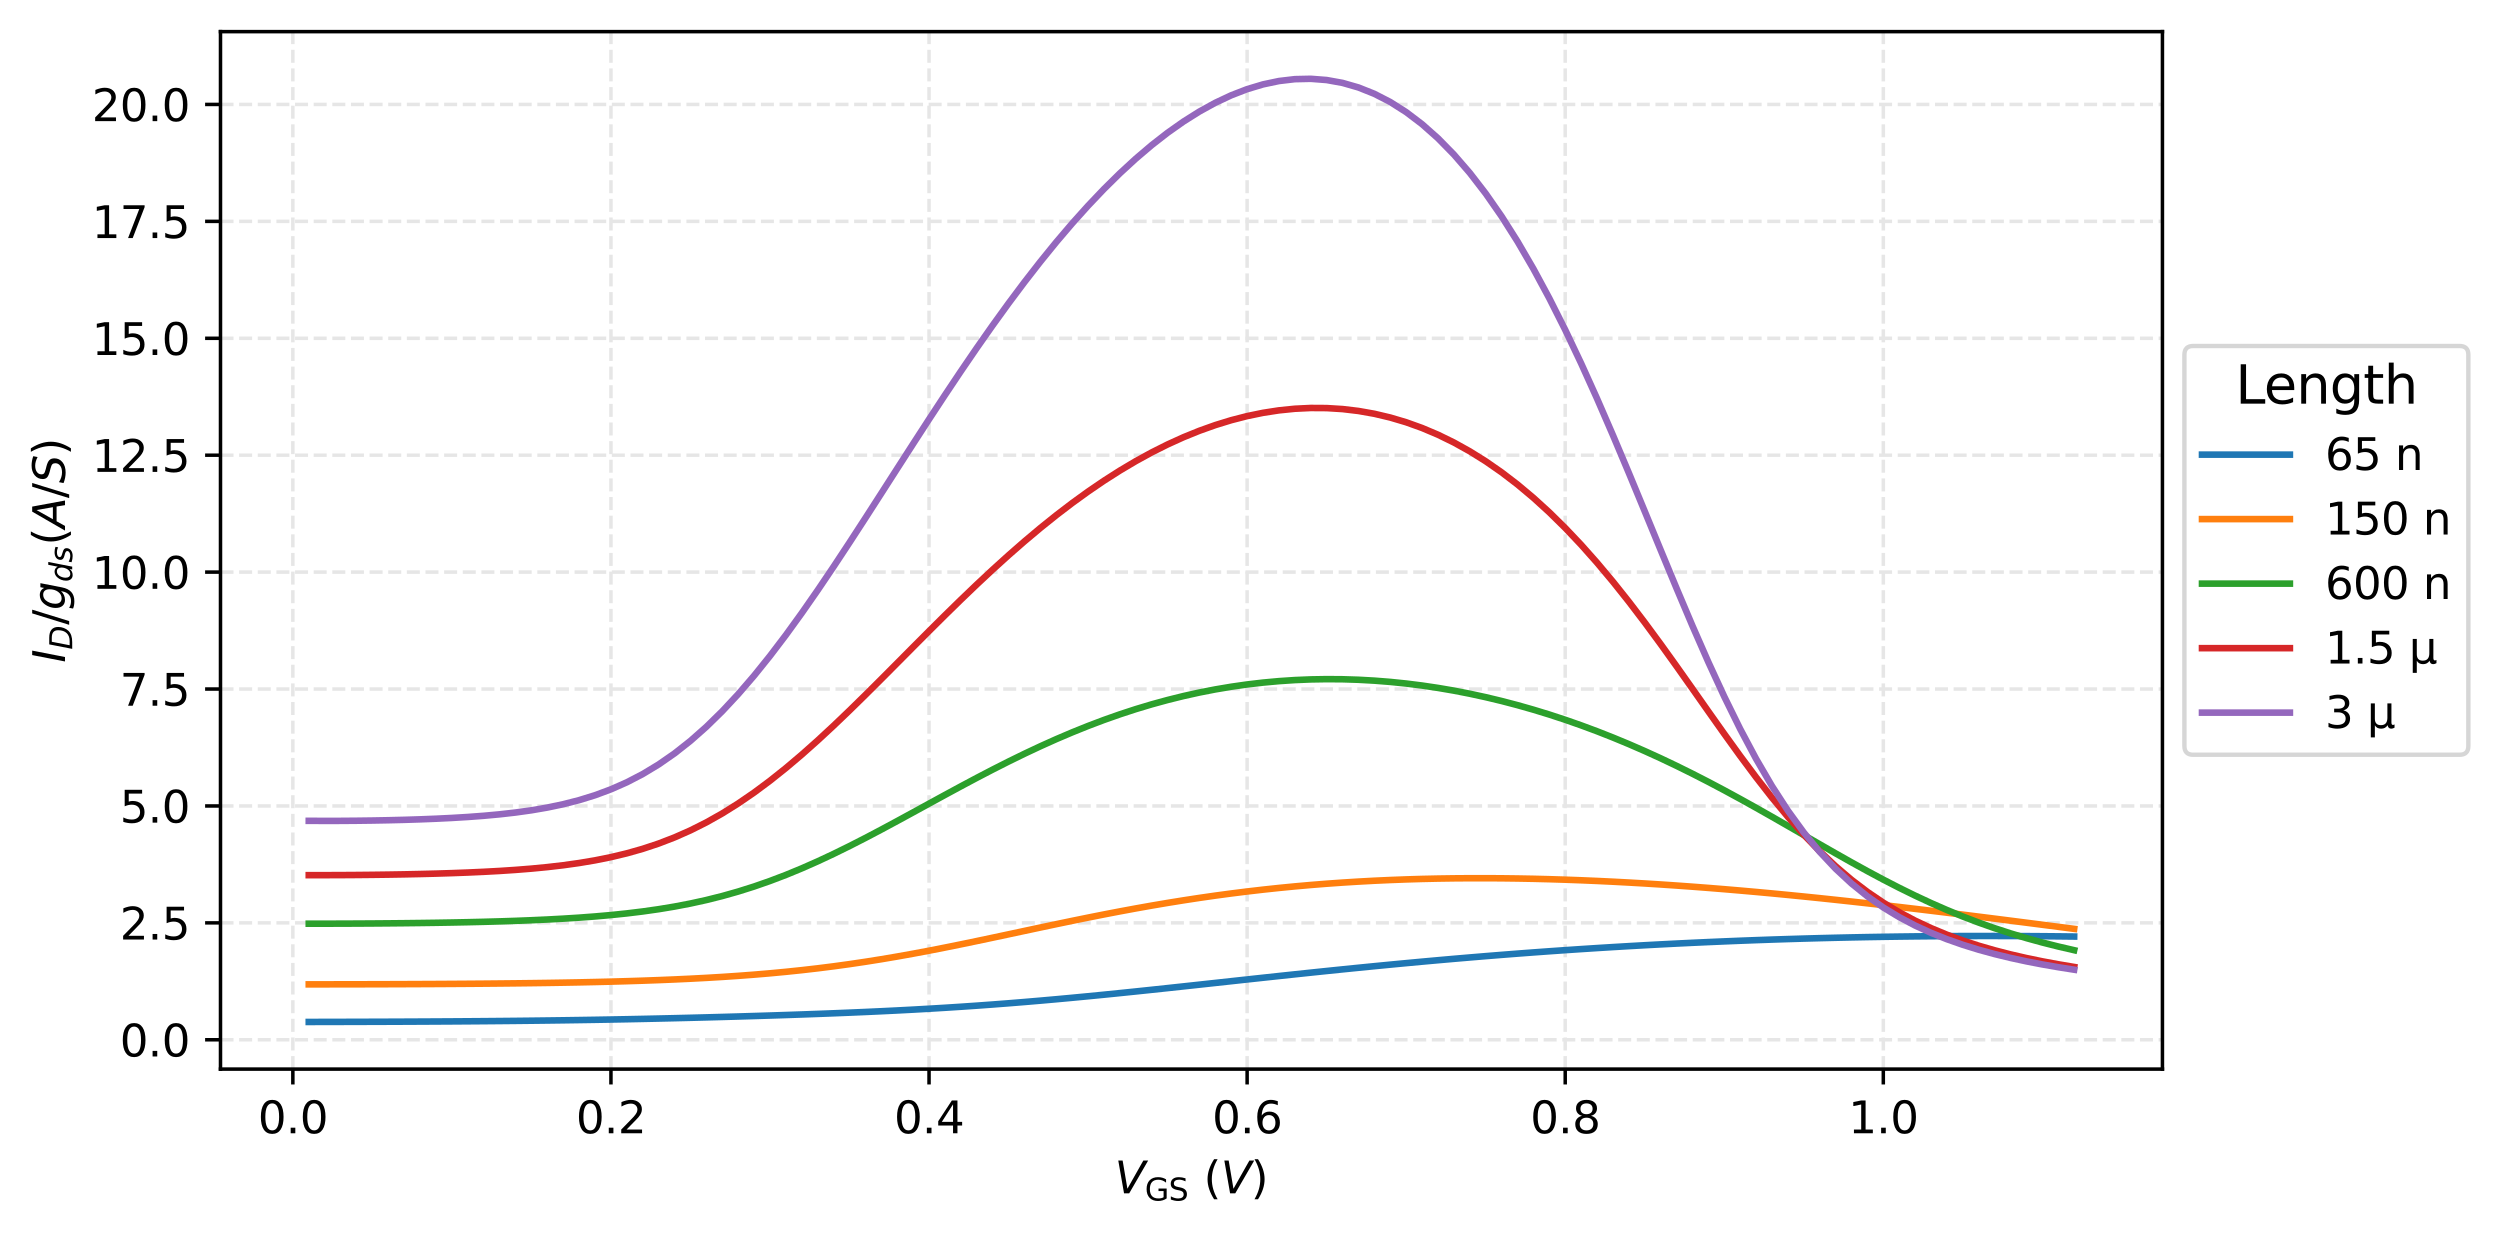 <?xml version="1.0" encoding="utf-8" standalone="no"?>
<!DOCTYPE svg PUBLIC "-//W3C//DTD SVG 1.1//EN"
  "http://www.w3.org/Graphics/SVG/1.1/DTD/svg11.dtd">
<svg xmlns:xlink="http://www.w3.org/1999/xlink" width="568.8pt" height="280.8pt" viewBox="0 0 568.8 280.8" xmlns="http://www.w3.org/2000/svg" version="1.1">
 <defs>
  <style type="text/css">*{stroke-linejoin: round; stroke-linecap: butt}</style>
 </defs>
 <g id="figure_1">
  <g id="patch_1">
   <path d="M 0 280.8 
L 568.8 280.8 
L 568.8 0 
L 0 0 
z
" style="fill: #ffffff"/>
  </g>
  <g id="axes_1">
   <g id="patch_2">
    <path d="M 50.166 243.244 
L 491.997 243.244 
L 491.997 7.2 
L 50.166 7.2 
z
" style="fill: #ffffff"/>
   </g>
   <g id="matplotlib.axis_1">
    <g id="xtick_1">
     <g id="line2d_1">
      <path d="M 66.63 243.244 
L 66.63 7.2 
" clip-path="url(#p6a27942c75)" style="fill: none; stroke-dasharray: 2.96,1.28; stroke-dashoffset: 0; stroke: #e6e6e6; stroke-width: 0.8"/>
     </g>
     <g id="line2d_2">
      <defs>
       <path id="mb5c7bb2223" d="M 0 0 
L 0 3.5 
" style="stroke: #000000; stroke-width: 0.8"/>
      </defs>
      <g>
       <use xlink:href="#mb5c7bb2223" x="66.63" y="243.244" style="stroke: #000000; stroke-width: 0.8"/>
      </g>
     </g>
     <g id="text_1">
      <!-- 0.0 -->
      <g transform="translate(58.679 257.842) scale(0.1 -0.1)">
       <defs>
        <path id="DejaVuSans-30" d="M 2034 4250 
Q 1547 4250 1301 3770 
Q 1056 3291 1056 2328 
Q 1056 1369 1301 889 
Q 1547 409 2034 409 
Q 2525 409 2770 889 
Q 3016 1369 3016 2328 
Q 3016 3291 2770 3770 
Q 2525 4250 2034 4250 
z
M 2034 4750 
Q 2819 4750 3233 4129 
Q 3647 3509 3647 2328 
Q 3647 1150 3233 529 
Q 2819 -91 2034 -91 
Q 1250 -91 836 529 
Q 422 1150 422 2328 
Q 422 3509 836 4129 
Q 1250 4750 2034 4750 
z
" transform="scale(0.016)"/>
        <path id="DejaVuSans-2e" d="M 684 794 
L 1344 794 
L 1344 0 
L 684 0 
L 684 794 
z
" transform="scale(0.016)"/>
       </defs>
       <use xlink:href="#DejaVuSans-30"/>
       <use xlink:href="#DejaVuSans-2e" transform="translate(63.623 0)"/>
       <use xlink:href="#DejaVuSans-30" transform="translate(95.41 0)"/>
      </g>
     </g>
    </g>
    <g id="xtick_2">
     <g id="line2d_3">
      <path d="M 139.002 243.244 
L 139.002 7.2 
" clip-path="url(#p6a27942c75)" style="fill: none; stroke-dasharray: 2.96,1.28; stroke-dashoffset: 0; stroke: #e6e6e6; stroke-width: 0.8"/>
     </g>
     <g id="line2d_4">
      <g>
       <use xlink:href="#mb5c7bb2223" x="139.002" y="243.244" style="stroke: #000000; stroke-width: 0.8"/>
      </g>
     </g>
     <g id="text_2">
      <!-- 0.2 -->
      <g transform="translate(131.051 257.842) scale(0.1 -0.1)">
       <defs>
        <path id="DejaVuSans-32" d="M 1228 531 
L 3431 531 
L 3431 0 
L 469 0 
L 469 531 
Q 828 903 1448 1529 
Q 2069 2156 2228 2338 
Q 2531 2678 2651 2914 
Q 2772 3150 2772 3378 
Q 2772 3750 2511 3984 
Q 2250 4219 1831 4219 
Q 1534 4219 1204 4116 
Q 875 4013 500 3803 
L 500 4441 
Q 881 4594 1212 4672 
Q 1544 4750 1819 4750 
Q 2544 4750 2975 4387 
Q 3406 4025 3406 3419 
Q 3406 3131 3298 2873 
Q 3191 2616 2906 2266 
Q 2828 2175 2409 1742 
Q 1991 1309 1228 531 
z
" transform="scale(0.016)"/>
       </defs>
       <use xlink:href="#DejaVuSans-30"/>
       <use xlink:href="#DejaVuSans-2e" transform="translate(63.623 0)"/>
       <use xlink:href="#DejaVuSans-32" transform="translate(95.41 0)"/>
      </g>
     </g>
    </g>
    <g id="xtick_3">
     <g id="line2d_5">
      <path d="M 211.374 243.244 
L 211.374 7.2 
" clip-path="url(#p6a27942c75)" style="fill: none; stroke-dasharray: 2.96,1.28; stroke-dashoffset: 0; stroke: #e6e6e6; stroke-width: 0.8"/>
     </g>
     <g id="line2d_6">
      <g>
       <use xlink:href="#mb5c7bb2223" x="211.374" y="243.244" style="stroke: #000000; stroke-width: 0.8"/>
      </g>
     </g>
     <g id="text_3">
      <!-- 0.4 -->
      <g transform="translate(203.423 257.842) scale(0.1 -0.1)">
       <defs>
        <path id="DejaVuSans-34" d="M 2419 4116 
L 825 1625 
L 2419 1625 
L 2419 4116 
z
M 2253 4666 
L 3047 4666 
L 3047 1625 
L 3713 1625 
L 3713 1100 
L 3047 1100 
L 3047 0 
L 2419 0 
L 2419 1100 
L 313 1100 
L 313 1709 
L 2253 4666 
z
" transform="scale(0.016)"/>
       </defs>
       <use xlink:href="#DejaVuSans-30"/>
       <use xlink:href="#DejaVuSans-2e" transform="translate(63.623 0)"/>
       <use xlink:href="#DejaVuSans-34" transform="translate(95.41 0)"/>
      </g>
     </g>
    </g>
    <g id="xtick_4">
     <g id="line2d_7">
      <path d="M 283.746 243.244 
L 283.746 7.2 
" clip-path="url(#p6a27942c75)" style="fill: none; stroke-dasharray: 2.96,1.28; stroke-dashoffset: 0; stroke: #e6e6e6; stroke-width: 0.8"/>
     </g>
     <g id="line2d_8">
      <g>
       <use xlink:href="#mb5c7bb2223" x="283.746" y="243.244" style="stroke: #000000; stroke-width: 0.8"/>
      </g>
     </g>
     <g id="text_4">
      <!-- 0.6 -->
      <g transform="translate(275.795 257.842) scale(0.1 -0.1)">
       <defs>
        <path id="DejaVuSans-36" d="M 2113 2584 
Q 1688 2584 1439 2293 
Q 1191 2003 1191 1497 
Q 1191 994 1439 701 
Q 1688 409 2113 409 
Q 2538 409 2786 701 
Q 3034 994 3034 1497 
Q 3034 2003 2786 2293 
Q 2538 2584 2113 2584 
z
M 3366 4563 
L 3366 3988 
Q 3128 4100 2886 4159 
Q 2644 4219 2406 4219 
Q 1781 4219 1451 3797 
Q 1122 3375 1075 2522 
Q 1259 2794 1537 2939 
Q 1816 3084 2150 3084 
Q 2853 3084 3261 2657 
Q 3669 2231 3669 1497 
Q 3669 778 3244 343 
Q 2819 -91 2113 -91 
Q 1303 -91 875 529 
Q 447 1150 447 2328 
Q 447 3434 972 4092 
Q 1497 4750 2381 4750 
Q 2619 4750 2861 4703 
Q 3103 4656 3366 4563 
z
" transform="scale(0.016)"/>
       </defs>
       <use xlink:href="#DejaVuSans-30"/>
       <use xlink:href="#DejaVuSans-2e" transform="translate(63.623 0)"/>
       <use xlink:href="#DejaVuSans-36" transform="translate(95.41 0)"/>
      </g>
     </g>
    </g>
    <g id="xtick_5">
     <g id="line2d_9">
      <path d="M 356.118 243.244 
L 356.118 7.2 
" clip-path="url(#p6a27942c75)" style="fill: none; stroke-dasharray: 2.96,1.28; stroke-dashoffset: 0; stroke: #e6e6e6; stroke-width: 0.8"/>
     </g>
     <g id="line2d_10">
      <g>
       <use xlink:href="#mb5c7bb2223" x="356.118" y="243.244" style="stroke: #000000; stroke-width: 0.8"/>
      </g>
     </g>
     <g id="text_5">
      <!-- 0.8 -->
      <g transform="translate(348.167 257.842) scale(0.1 -0.1)">
       <defs>
        <path id="DejaVuSans-38" d="M 2034 2216 
Q 1584 2216 1326 1975 
Q 1069 1734 1069 1313 
Q 1069 891 1326 650 
Q 1584 409 2034 409 
Q 2484 409 2743 651 
Q 3003 894 3003 1313 
Q 3003 1734 2745 1975 
Q 2488 2216 2034 2216 
z
M 1403 2484 
Q 997 2584 770 2862 
Q 544 3141 544 3541 
Q 544 4100 942 4425 
Q 1341 4750 2034 4750 
Q 2731 4750 3128 4425 
Q 3525 4100 3525 3541 
Q 3525 3141 3298 2862 
Q 3072 2584 2669 2484 
Q 3125 2378 3379 2068 
Q 3634 1759 3634 1313 
Q 3634 634 3220 271 
Q 2806 -91 2034 -91 
Q 1263 -91 848 271 
Q 434 634 434 1313 
Q 434 1759 690 2068 
Q 947 2378 1403 2484 
z
M 1172 3481 
Q 1172 3119 1398 2916 
Q 1625 2713 2034 2713 
Q 2441 2713 2670 2916 
Q 2900 3119 2900 3481 
Q 2900 3844 2670 4047 
Q 2441 4250 2034 4250 
Q 1625 4250 1398 4047 
Q 1172 3844 1172 3481 
z
" transform="scale(0.016)"/>
       </defs>
       <use xlink:href="#DejaVuSans-30"/>
       <use xlink:href="#DejaVuSans-2e" transform="translate(63.623 0)"/>
       <use xlink:href="#DejaVuSans-38" transform="translate(95.41 0)"/>
      </g>
     </g>
    </g>
    <g id="xtick_6">
     <g id="line2d_11">
      <path d="M 428.49 243.244 
L 428.49 7.2 
" clip-path="url(#p6a27942c75)" style="fill: none; stroke-dasharray: 2.96,1.28; stroke-dashoffset: 0; stroke: #e6e6e6; stroke-width: 0.8"/>
     </g>
     <g id="line2d_12">
      <g>
       <use xlink:href="#mb5c7bb2223" x="428.49" y="243.244" style="stroke: #000000; stroke-width: 0.8"/>
      </g>
     </g>
     <g id="text_6">
      <!-- 1.0 -->
      <g transform="translate(420.539 257.842) scale(0.1 -0.1)">
       <defs>
        <path id="DejaVuSans-31" d="M 794 531 
L 1825 531 
L 1825 4091 
L 703 3866 
L 703 4441 
L 1819 4666 
L 2450 4666 
L 2450 531 
L 3481 531 
L 3481 0 
L 794 0 
L 794 531 
z
" transform="scale(0.016)"/>
       </defs>
       <use xlink:href="#DejaVuSans-31"/>
       <use xlink:href="#DejaVuSans-2e" transform="translate(63.623 0)"/>
       <use xlink:href="#DejaVuSans-30" transform="translate(95.41 0)"/>
      </g>
     </g>
    </g>
    <g id="text_7">
     <!-- $V_{\mathrm{GS}}\ (V)$ -->
     <g transform="translate(253.631 271.52) scale(0.1 -0.1)">
      <defs>
       <path id="DejaVuSans-Oblique-56" d="M 1319 0 
L 500 4666 
L 1119 4666 
L 1797 653 
L 4063 4666 
L 4750 4666 
L 2053 0 
L 1319 0 
z
" transform="scale(0.016)"/>
       <path id="DejaVuSans-47" d="M 3809 666 
L 3809 1919 
L 2778 1919 
L 2778 2438 
L 4434 2438 
L 4434 434 
Q 4069 175 3628 42 
Q 3188 -91 2688 -91 
Q 1594 -91 976 548 
Q 359 1188 359 2328 
Q 359 3472 976 4111 
Q 1594 4750 2688 4750 
Q 3144 4750 3555 4637 
Q 3966 4525 4313 4306 
L 4313 3634 
Q 3963 3931 3569 4081 
Q 3175 4231 2741 4231 
Q 1884 4231 1454 3753 
Q 1025 3275 1025 2328 
Q 1025 1384 1454 906 
Q 1884 428 2741 428 
Q 3075 428 3337 486 
Q 3600 544 3809 666 
z
" transform="scale(0.016)"/>
       <path id="DejaVuSans-53" d="M 3425 4513 
L 3425 3897 
Q 3066 4069 2747 4153 
Q 2428 4238 2131 4238 
Q 1616 4238 1336 4038 
Q 1056 3838 1056 3469 
Q 1056 3159 1242 3001 
Q 1428 2844 1947 2747 
L 2328 2669 
Q 3034 2534 3370 2195 
Q 3706 1856 3706 1288 
Q 3706 609 3251 259 
Q 2797 -91 1919 -91 
Q 1588 -91 1214 -16 
Q 841 59 441 206 
L 441 856 
Q 825 641 1194 531 
Q 1563 422 1919 422 
Q 2459 422 2753 634 
Q 3047 847 3047 1241 
Q 3047 1584 2836 1778 
Q 2625 1972 2144 2069 
L 1759 2144 
Q 1053 2284 737 2584 
Q 422 2884 422 3419 
Q 422 4038 858 4394 
Q 1294 4750 2059 4750 
Q 2388 4750 2728 4690 
Q 3069 4631 3425 4513 
z
" transform="scale(0.016)"/>
       <path id="DejaVuSans-28" d="M 1984 4856 
Q 1566 4138 1362 3434 
Q 1159 2731 1159 2009 
Q 1159 1288 1364 580 
Q 1569 -128 1984 -844 
L 1484 -844 
Q 1016 -109 783 600 
Q 550 1309 550 2009 
Q 550 2706 781 3412 
Q 1013 4119 1484 4856 
L 1984 4856 
z
" transform="scale(0.016)"/>
       <path id="DejaVuSans-29" d="M 513 4856 
L 1013 4856 
Q 1481 4119 1714 3412 
Q 1947 2706 1947 2009 
Q 1947 1309 1714 600 
Q 1481 -109 1013 -844 
L 513 -844 
Q 928 -128 1133 580 
Q 1338 1288 1338 2009 
Q 1338 2731 1133 3434 
Q 928 4138 513 4856 
z
" transform="scale(0.016)"/>
      </defs>
      <use xlink:href="#DejaVuSans-Oblique-56" transform="translate(0 0.125)"/>
      <use xlink:href="#DejaVuSans-47" transform="translate(68.408 -16.281) scale(0.7)"/>
      <use xlink:href="#DejaVuSans-53" transform="translate(122.651 -16.281) scale(0.7)"/>
      <use xlink:href="#DejaVuSans-28" transform="translate(202.29 0.125)"/>
      <use xlink:href="#DejaVuSans-Oblique-56" transform="translate(241.303 0.125)"/>
      <use xlink:href="#DejaVuSans-29" transform="translate(309.712 0.125)"/>
     </g>
    </g>
   </g>
   <g id="matplotlib.axis_2">
    <g id="ytick_1">
     <g id="line2d_13">
      <path d="M 50.166 236.57 
L 491.997 236.57 
" clip-path="url(#p6a27942c75)" style="fill: none; stroke-dasharray: 2.96,1.28; stroke-dashoffset: 0; stroke: #e6e6e6; stroke-width: 0.8"/>
     </g>
     <g id="line2d_14">
      <defs>
       <path id="m5ebea4d4ec" d="M 0 0 
L -3.5 0 
" style="stroke: #000000; stroke-width: 0.8"/>
      </defs>
      <g>
       <use xlink:href="#m5ebea4d4ec" x="50.166" y="236.57" style="stroke: #000000; stroke-width: 0.8"/>
      </g>
     </g>
     <g id="text_8">
      <!-- 0.0 -->
      <g transform="translate(27.262 240.369) scale(0.1 -0.1)">
       <use xlink:href="#DejaVuSans-30"/>
       <use xlink:href="#DejaVuSans-2e" transform="translate(63.623 0)"/>
       <use xlink:href="#DejaVuSans-30" transform="translate(95.41 0)"/>
      </g>
     </g>
    </g>
    <g id="ytick_2">
     <g id="line2d_15">
      <path d="M 50.166 209.969 
L 491.997 209.969 
" clip-path="url(#p6a27942c75)" style="fill: none; stroke-dasharray: 2.96,1.28; stroke-dashoffset: 0; stroke: #e6e6e6; stroke-width: 0.8"/>
     </g>
     <g id="line2d_16">
      <g>
       <use xlink:href="#m5ebea4d4ec" x="50.166" y="209.969" style="stroke: #000000; stroke-width: 0.8"/>
      </g>
     </g>
     <g id="text_9">
      <!-- 2.5 -->
      <g transform="translate(27.262 213.768) scale(0.1 -0.1)">
       <defs>
        <path id="DejaVuSans-35" d="M 691 4666 
L 3169 4666 
L 3169 4134 
L 1269 4134 
L 1269 2991 
Q 1406 3038 1543 3061 
Q 1681 3084 1819 3084 
Q 2600 3084 3056 2656 
Q 3513 2228 3513 1497 
Q 3513 744 3044 326 
Q 2575 -91 1722 -91 
Q 1428 -91 1123 -41 
Q 819 9 494 109 
L 494 744 
Q 775 591 1075 516 
Q 1375 441 1709 441 
Q 2250 441 2565 725 
Q 2881 1009 2881 1497 
Q 2881 1984 2565 2268 
Q 2250 2553 1709 2553 
Q 1456 2553 1204 2497 
Q 953 2441 691 2322 
L 691 4666 
z
" transform="scale(0.016)"/>
       </defs>
       <use xlink:href="#DejaVuSans-32"/>
       <use xlink:href="#DejaVuSans-2e" transform="translate(63.623 0)"/>
       <use xlink:href="#DejaVuSans-35" transform="translate(95.41 0)"/>
      </g>
     </g>
    </g>
    <g id="ytick_3">
     <g id="line2d_17">
      <path d="M 50.166 183.369 
L 491.997 183.369 
" clip-path="url(#p6a27942c75)" style="fill: none; stroke-dasharray: 2.96,1.28; stroke-dashoffset: 0; stroke: #e6e6e6; stroke-width: 0.8"/>
     </g>
     <g id="line2d_18">
      <g>
       <use xlink:href="#m5ebea4d4ec" x="50.166" y="183.369" style="stroke: #000000; stroke-width: 0.8"/>
      </g>
     </g>
     <g id="text_10">
      <!-- 5.0 -->
      <g transform="translate(27.262 187.168) scale(0.1 -0.1)">
       <use xlink:href="#DejaVuSans-35"/>
       <use xlink:href="#DejaVuSans-2e" transform="translate(63.623 0)"/>
       <use xlink:href="#DejaVuSans-30" transform="translate(95.41 0)"/>
      </g>
     </g>
    </g>
    <g id="ytick_4">
     <g id="line2d_19">
      <path d="M 50.166 156.768 
L 491.997 156.768 
" clip-path="url(#p6a27942c75)" style="fill: none; stroke-dasharray: 2.96,1.28; stroke-dashoffset: 0; stroke: #e6e6e6; stroke-width: 0.8"/>
     </g>
     <g id="line2d_20">
      <g>
       <use xlink:href="#m5ebea4d4ec" x="50.166" y="156.768" style="stroke: #000000; stroke-width: 0.8"/>
      </g>
     </g>
     <g id="text_11">
      <!-- 7.5 -->
      <g transform="translate(27.262 160.567) scale(0.1 -0.1)">
       <defs>
        <path id="DejaVuSans-37" d="M 525 4666 
L 3525 4666 
L 3525 4397 
L 1831 0 
L 1172 0 
L 2766 4134 
L 525 4134 
L 525 4666 
z
" transform="scale(0.016)"/>
       </defs>
       <use xlink:href="#DejaVuSans-37"/>
       <use xlink:href="#DejaVuSans-2e" transform="translate(63.623 0)"/>
       <use xlink:href="#DejaVuSans-35" transform="translate(95.41 0)"/>
      </g>
     </g>
    </g>
    <g id="ytick_5">
     <g id="line2d_21">
      <path d="M 50.166 130.168 
L 491.997 130.168 
" clip-path="url(#p6a27942c75)" style="fill: none; stroke-dasharray: 2.96,1.28; stroke-dashoffset: 0; stroke: #e6e6e6; stroke-width: 0.8"/>
     </g>
     <g id="line2d_22">
      <g>
       <use xlink:href="#m5ebea4d4ec" x="50.166" y="130.168" style="stroke: #000000; stroke-width: 0.8"/>
      </g>
     </g>
     <g id="text_12">
      <!-- 10.0 -->
      <g transform="translate(20.9 133.967) scale(0.1 -0.1)">
       <use xlink:href="#DejaVuSans-31"/>
       <use xlink:href="#DejaVuSans-30" transform="translate(63.623 0)"/>
       <use xlink:href="#DejaVuSans-2e" transform="translate(127.246 0)"/>
       <use xlink:href="#DejaVuSans-30" transform="translate(159.033 0)"/>
      </g>
     </g>
    </g>
    <g id="ytick_6">
     <g id="line2d_23">
      <path d="M 50.166 103.567 
L 491.997 103.567 
" clip-path="url(#p6a27942c75)" style="fill: none; stroke-dasharray: 2.96,1.28; stroke-dashoffset: 0; stroke: #e6e6e6; stroke-width: 0.8"/>
     </g>
     <g id="line2d_24">
      <g>
       <use xlink:href="#m5ebea4d4ec" x="50.166" y="103.567" style="stroke: #000000; stroke-width: 0.8"/>
      </g>
     </g>
     <g id="text_13">
      <!-- 12.5 -->
      <g transform="translate(20.9 107.366) scale(0.1 -0.1)">
       <use xlink:href="#DejaVuSans-31"/>
       <use xlink:href="#DejaVuSans-32" transform="translate(63.623 0)"/>
       <use xlink:href="#DejaVuSans-2e" transform="translate(127.246 0)"/>
       <use xlink:href="#DejaVuSans-35" transform="translate(159.033 0)"/>
      </g>
     </g>
    </g>
    <g id="ytick_7">
     <g id="line2d_25">
      <path d="M 50.166 76.967 
L 491.997 76.967 
" clip-path="url(#p6a27942c75)" style="fill: none; stroke-dasharray: 2.96,1.28; stroke-dashoffset: 0; stroke: #e6e6e6; stroke-width: 0.8"/>
     </g>
     <g id="line2d_26">
      <g>
       <use xlink:href="#m5ebea4d4ec" x="50.166" y="76.967" style="stroke: #000000; stroke-width: 0.8"/>
      </g>
     </g>
     <g id="text_14">
      <!-- 15.0 -->
      <g transform="translate(20.9 80.766) scale(0.1 -0.1)">
       <use xlink:href="#DejaVuSans-31"/>
       <use xlink:href="#DejaVuSans-35" transform="translate(63.623 0)"/>
       <use xlink:href="#DejaVuSans-2e" transform="translate(127.246 0)"/>
       <use xlink:href="#DejaVuSans-30" transform="translate(159.033 0)"/>
      </g>
     </g>
    </g>
    <g id="ytick_8">
     <g id="line2d_27">
      <path d="M 50.166 50.366 
L 491.997 50.366 
" clip-path="url(#p6a27942c75)" style="fill: none; stroke-dasharray: 2.96,1.28; stroke-dashoffset: 0; stroke: #e6e6e6; stroke-width: 0.8"/>
     </g>
     <g id="line2d_28">
      <g>
       <use xlink:href="#m5ebea4d4ec" x="50.166" y="50.366" style="stroke: #000000; stroke-width: 0.8"/>
      </g>
     </g>
     <g id="text_15">
      <!-- 17.5 -->
      <g transform="translate(20.9 54.165) scale(0.1 -0.1)">
       <use xlink:href="#DejaVuSans-31"/>
       <use xlink:href="#DejaVuSans-37" transform="translate(63.623 0)"/>
       <use xlink:href="#DejaVuSans-2e" transform="translate(127.246 0)"/>
       <use xlink:href="#DejaVuSans-35" transform="translate(159.033 0)"/>
      </g>
     </g>
    </g>
    <g id="ytick_9">
     <g id="line2d_29">
      <path d="M 50.166 23.766 
L 491.997 23.766 
" clip-path="url(#p6a27942c75)" style="fill: none; stroke-dasharray: 2.96,1.28; stroke-dashoffset: 0; stroke: #e6e6e6; stroke-width: 0.8"/>
     </g>
     <g id="line2d_30">
      <g>
       <use xlink:href="#m5ebea4d4ec" x="50.166" y="23.766" style="stroke: #000000; stroke-width: 0.8"/>
      </g>
     </g>
     <g id="text_16">
      <!-- 20.0 -->
      <g transform="translate(20.9 27.565) scale(0.1 -0.1)">
       <use xlink:href="#DejaVuSans-32"/>
       <use xlink:href="#DejaVuSans-30" transform="translate(63.623 0)"/>
       <use xlink:href="#DejaVuSans-2e" transform="translate(127.246 0)"/>
       <use xlink:href="#DejaVuSans-30" transform="translate(159.033 0)"/>
      </g>
     </g>
    </g>
    <g id="text_17">
     <!-- $I_D / g_{ds} (A/S)$ -->
     <g transform="translate(14.8 150.772) rotate(-90) scale(0.1 -0.1)">
      <defs>
       <path id="DejaVuSans-Oblique-49" d="M 1081 4666 
L 1716 4666 
L 806 0 
L 172 0 
L 1081 4666 
z
" transform="scale(0.016)"/>
       <path id="DejaVuSans-Oblique-44" d="M 1081 4666 
L 2438 4666 
Q 3519 4666 4070 4208 
Q 4622 3750 4622 2847 
Q 4622 2250 4412 1698 
Q 4203 1147 3834 769 
Q 3463 381 2891 190 
Q 2319 0 1538 0 
L 172 0 
L 1081 4666 
z
M 1613 4147 
L 909 519 
L 1734 519 
Q 2794 519 3375 1128 
Q 3956 1738 3956 2847 
Q 3956 3519 3581 3833 
Q 3206 4147 2406 4147 
L 1613 4147 
z
" transform="scale(0.016)"/>
       <path id="DejaVuSans-2f" d="M 1625 4666 
L 2156 4666 
L 531 -594 
L 0 -594 
L 1625 4666 
z
" transform="scale(0.016)"/>
       <path id="DejaVuSans-Oblique-67" d="M 3816 3500 
L 3219 434 
Q 3047 -456 2561 -893 
Q 2075 -1331 1253 -1331 
Q 950 -1331 690 -1286 
Q 431 -1241 206 -1147 
L 313 -588 
Q 525 -725 762 -790 
Q 1000 -856 1269 -856 
Q 1816 -856 2167 -557 
Q 2519 -259 2631 300 
L 2681 563 
Q 2441 288 2122 144 
Q 1803 0 1434 0 
Q 903 0 598 351 
Q 294 703 294 1319 
Q 294 1803 478 2267 
Q 663 2731 997 3091 
Q 1219 3328 1514 3456 
Q 1809 3584 2131 3584 
Q 2484 3584 2746 3420 
Q 3009 3256 3138 2956 
L 3238 3500 
L 3816 3500 
z
M 2950 2216 
Q 2950 2641 2750 2872 
Q 2550 3103 2181 3103 
Q 1953 3103 1747 3012 
Q 1541 2922 1394 2759 
Q 1156 2491 1023 2127 
Q 891 1763 891 1375 
Q 891 944 1092 712 
Q 1294 481 1672 481 
Q 2219 481 2584 976 
Q 2950 1472 2950 2216 
z
" transform="scale(0.016)"/>
       <path id="DejaVuSans-Oblique-64" d="M 2675 525 
Q 2444 222 2128 65 
Q 1813 -91 1428 -91 
Q 903 -91 598 267 
Q 294 625 294 1247 
Q 294 1766 478 2236 
Q 663 2706 1013 3078 
Q 1244 3325 1534 3454 
Q 1825 3584 2144 3584 
Q 2481 3584 2739 3421 
Q 2997 3259 3138 2956 
L 3513 4863 
L 4091 4863 
L 3144 0 
L 2566 0 
L 2675 525 
z
M 891 1350 
Q 891 897 1095 644 
Q 1300 391 1663 391 
Q 1931 391 2161 520 
Q 2391 650 2566 903 
Q 2750 1166 2856 1509 
Q 2963 1853 2963 2188 
Q 2963 2622 2758 2865 
Q 2553 3109 2194 3109 
Q 1922 3109 1687 2981 
Q 1453 2853 1288 2613 
Q 1106 2353 998 2009 
Q 891 1666 891 1350 
z
" transform="scale(0.016)"/>
       <path id="DejaVuSans-Oblique-73" d="M 3200 3397 
L 3091 2853 
Q 2863 2978 2609 3040 
Q 2356 3103 2088 3103 
Q 1634 3103 1373 2948 
Q 1113 2794 1113 2528 
Q 1113 2219 1719 2053 
Q 1766 2041 1788 2034 
L 1972 1978 
Q 2547 1819 2739 1644 
Q 2931 1469 2931 1166 
Q 2931 609 2489 259 
Q 2047 -91 1331 -91 
Q 1053 -91 747 -37 
Q 441 16 72 128 
L 184 722 
Q 500 559 806 475 
Q 1113 391 1394 391 
Q 1816 391 2080 572 
Q 2344 753 2344 1031 
Q 2344 1331 1650 1516 
L 1591 1531 
L 1394 1581 
Q 956 1697 753 1886 
Q 550 2075 550 2369 
Q 550 2928 970 3256 
Q 1391 3584 2113 3584 
Q 2397 3584 2667 3537 
Q 2938 3491 3200 3397 
z
" transform="scale(0.016)"/>
       <path id="DejaVuSans-Oblique-41" d="M 2356 4666 
L 3072 4666 
L 3938 0 
L 3278 0 
L 3084 1197 
L 984 1197 
L 325 0 
L -341 0 
L 2356 4666 
z
M 2584 4044 
L 1275 1722 
L 2988 1722 
L 2584 4044 
z
" transform="scale(0.016)"/>
       <path id="DejaVuSans-Oblique-53" d="M 3859 4513 
L 3738 3897 
Q 3422 4066 3111 4152 
Q 2800 4238 2509 4238 
Q 1944 4238 1609 3991 
Q 1275 3744 1275 3334 
Q 1275 3109 1398 2989 
Q 1522 2869 2034 2731 
L 2413 2638 
Q 3053 2472 3303 2217 
Q 3553 1963 3553 1503 
Q 3553 797 2998 353 
Q 2444 -91 1538 -91 
Q 1166 -91 791 -17 
Q 416 56 38 206 
L 166 856 
Q 513 641 861 531 
Q 1209 422 1556 422 
Q 2147 422 2503 684 
Q 2859 947 2859 1369 
Q 2859 1650 2717 1795 
Q 2575 1941 2106 2059 
L 1728 2156 
Q 1081 2325 845 2545 
Q 609 2766 609 3163 
Q 609 3859 1145 4304 
Q 1681 4750 2541 4750 
Q 2875 4750 3203 4690 
Q 3531 4631 3859 4513 
z
" transform="scale(0.016)"/>
      </defs>
      <use xlink:href="#DejaVuSans-Oblique-49" transform="translate(0 0.125)"/>
      <use xlink:href="#DejaVuSans-Oblique-44" transform="translate(29.492 -16.281) scale(0.7)"/>
      <use xlink:href="#DejaVuSans-2f" transform="translate(86.128 0.125)"/>
      <use xlink:href="#DejaVuSans-Oblique-67" transform="translate(119.819 0.125)"/>
      <use xlink:href="#DejaVuSans-Oblique-64" transform="translate(183.296 -16.281) scale(0.7)"/>
      <use xlink:href="#DejaVuSans-Oblique-73" transform="translate(227.729 -16.281) scale(0.7)"/>
      <use xlink:href="#DejaVuSans-28" transform="translate(266.934 0.125)"/>
      <use xlink:href="#DejaVuSans-Oblique-41" transform="translate(305.947 0.125)"/>
      <use xlink:href="#DejaVuSans-2f" transform="translate(374.355 0.125)"/>
      <use xlink:href="#DejaVuSans-Oblique-53" transform="translate(408.047 0.125)"/>
      <use xlink:href="#DejaVuSans-29" transform="translate(471.523 0.125)"/>
     </g>
    </g>
   </g>
   <g id="line2d_31">
    <path d="M 70.249 232.514 
L 73.867 232.507 
L 77.486 232.498 
L 81.105 232.488 
L 84.723 232.477 
L 88.342 232.464 
L 91.96 232.449 
L 95.579 232.431 
L 99.198 232.412 
L 102.816 232.39 
L 106.435 232.365 
L 110.053 232.337 
L 113.672 232.305 
L 117.291 232.27 
L 120.909 232.23 
L 124.528 232.186 
L 128.146 232.138 
L 131.765 232.084 
L 135.384 232.026 
L 139.002 231.962 
L 142.621 231.894 
L 146.239 231.82 
L 149.858 231.741 
L 153.477 231.657 
L 157.095 231.568 
L 160.714 231.475 
L 164.333 231.376 
L 167.951 231.274 
L 171.57 231.166 
L 175.188 231.054 
L 178.807 230.936 
L 182.426 230.812 
L 186.044 230.682 
L 189.663 230.544 
L 193.281 230.398 
L 196.9 230.243 
L 200.519 230.077 
L 204.137 229.9 
L 207.756 229.71 
L 211.374 229.506 
L 214.993 229.289 
L 218.612 229.056 
L 222.23 228.809 
L 225.849 228.546 
L 229.467 228.268 
L 233.086 227.975 
L 236.705 227.668 
L 240.323 227.348 
L 243.942 227.014 
L 247.56 226.669 
L 251.179 226.314 
L 254.798 225.949 
L 258.416 225.576 
L 262.035 225.196 
L 265.653 224.811 
L 269.272 224.421 
L 272.891 224.029 
L 276.509 223.635 
L 280.128 223.241 
L 283.746 222.847 
L 287.365 222.455 
L 290.984 222.065 
L 294.602 221.679 
L 298.221 221.297 
L 301.839 220.92 
L 305.458 220.549 
L 309.077 220.184 
L 312.695 219.826 
L 316.314 219.475 
L 319.932 219.132 
L 323.551 218.796 
L 327.17 218.469 
L 330.788 218.151 
L 334.407 217.842 
L 338.025 217.541 
L 341.644 217.25 
L 345.263 216.968 
L 348.881 216.696 
L 352.5 216.433 
L 356.118 216.18 
L 359.737 215.937 
L 363.356 215.703 
L 366.974 215.479 
L 370.593 215.265 
L 374.211 215.06 
L 377.83 214.865 
L 381.449 214.68 
L 385.067 214.505 
L 388.686 214.34 
L 392.304 214.184 
L 395.923 214.037 
L 399.542 213.901 
L 403.16 213.773 
L 406.779 213.656 
L 410.397 213.547 
L 414.016 213.448 
L 417.635 213.359 
L 421.253 213.278 
L 424.872 213.207 
L 428.49 213.145 
L 432.109 213.092 
L 435.728 213.047 
L 439.346 213.012 
L 442.965 212.986 
L 446.583 212.968 
L 450.202 212.959 
L 453.821 212.958 
L 457.439 212.966 
L 461.058 212.983 
L 464.676 213.008 
L 468.295 213.041 
L 471.914 213.082 
" clip-path="url(#p6a27942c75)" style="fill: none; stroke: #1f77b4; stroke-width: 1.5; stroke-linecap: square"/>
   </g>
   <g id="line2d_32">
    <path d="M 70.249 223.962 
L 73.867 223.958 
L 77.486 223.953 
L 81.105 223.946 
L 84.723 223.937 
L 88.342 223.926 
L 91.96 223.913 
L 95.579 223.897 
L 99.198 223.879 
L 102.816 223.857 
L 106.435 223.832 
L 110.053 223.803 
L 113.672 223.769 
L 117.291 223.73 
L 120.909 223.686 
L 124.528 223.634 
L 128.146 223.575 
L 131.765 223.507 
L 135.384 223.429 
L 139.002 223.34 
L 142.621 223.239 
L 146.239 223.124 
L 149.858 222.993 
L 153.477 222.844 
L 157.095 222.675 
L 160.714 222.485 
L 164.333 222.269 
L 167.951 222.026 
L 171.57 221.753 
L 175.188 221.448 
L 178.807 221.107 
L 182.426 220.729 
L 186.044 220.313 
L 189.663 219.856 
L 193.281 219.359 
L 196.9 218.821 
L 200.519 218.244 
L 204.137 217.63 
L 207.756 216.98 
L 211.374 216.3 
L 214.993 215.591 
L 218.612 214.859 
L 222.23 214.109 
L 225.849 213.346 
L 229.467 212.575 
L 233.086 211.801 
L 236.705 211.029 
L 240.323 210.264 
L 243.942 209.511 
L 247.56 208.773 
L 251.179 208.054 
L 254.798 207.358 
L 258.416 206.687 
L 262.035 206.042 
L 265.653 205.428 
L 269.272 204.844 
L 272.891 204.291 
L 276.509 203.771 
L 280.128 203.285 
L 283.746 202.832 
L 287.365 202.412 
L 290.984 202.025 
L 294.602 201.672 
L 298.221 201.351 
L 301.839 201.063 
L 305.458 200.806 
L 309.077 200.581 
L 312.695 200.385 
L 316.314 200.22 
L 319.932 200.083 
L 323.551 199.975 
L 327.17 199.894 
L 330.788 199.84 
L 334.407 199.812 
L 338.025 199.809 
L 341.644 199.83 
L 345.263 199.876 
L 348.881 199.944 
L 352.5 200.035 
L 356.118 200.147 
L 359.737 200.28 
L 363.356 200.433 
L 366.974 200.606 
L 370.593 200.798 
L 374.211 201.008 
L 377.83 201.235 
L 381.449 201.48 
L 385.067 201.741 
L 388.686 202.017 
L 392.304 202.309 
L 395.923 202.616 
L 399.542 202.936 
L 403.16 203.27 
L 406.779 203.617 
L 410.397 203.976 
L 414.016 204.346 
L 417.635 204.728 
L 421.253 205.12 
L 424.872 205.522 
L 428.49 205.933 
L 432.109 206.352 
L 435.728 206.779 
L 439.346 207.214 
L 442.965 207.655 
L 446.583 208.102 
L 450.202 208.555 
L 453.821 209.011 
L 457.439 209.472 
L 461.058 209.935 
L 464.676 210.401 
L 468.295 210.868 
L 471.914 211.335 
" clip-path="url(#p6a27942c75)" style="fill: none; stroke: #ff7f0e; stroke-width: 1.5; stroke-linecap: square"/>
   </g>
   <g id="line2d_33">
    <path d="M 70.249 210.159 
L 73.867 210.158 
L 77.486 210.149 
L 81.105 210.133 
L 84.723 210.111 
L 88.342 210.082 
L 91.96 210.046 
L 95.579 210.003 
L 99.198 209.952 
L 102.816 209.89 
L 106.435 209.818 
L 110.053 209.732 
L 113.672 209.631 
L 117.291 209.513 
L 120.909 209.372 
L 124.528 209.207 
L 128.146 209.012 
L 131.765 208.783 
L 135.384 208.511 
L 139.002 208.192 
L 142.621 207.817 
L 146.239 207.376 
L 149.858 206.861 
L 153.477 206.261 
L 157.095 205.568 
L 160.714 204.772 
L 164.333 203.865 
L 167.951 202.843 
L 171.57 201.702 
L 175.188 200.44 
L 178.807 199.061 
L 182.426 197.568 
L 186.044 195.97 
L 189.663 194.275 
L 193.281 192.497 
L 196.9 190.649 
L 200.519 188.744 
L 204.137 186.798 
L 207.756 184.827 
L 211.374 182.846 
L 214.993 180.869 
L 218.612 178.911 
L 222.23 176.983 
L 225.849 175.098 
L 229.467 173.265 
L 233.086 171.495 
L 236.705 169.794 
L 240.323 168.169 
L 243.942 166.626 
L 247.56 165.169 
L 251.179 163.8 
L 254.798 162.524 
L 258.416 161.341 
L 262.035 160.253 
L 265.653 159.261 
L 269.272 158.364 
L 272.891 157.562 
L 276.509 156.856 
L 280.128 156.245 
L 283.746 155.728 
L 287.365 155.303 
L 290.984 154.971 
L 294.602 154.73 
L 298.221 154.58 
L 301.839 154.518 
L 305.458 154.546 
L 309.077 154.66 
L 312.695 154.861 
L 316.314 155.147 
L 319.932 155.519 
L 323.551 155.974 
L 327.17 156.513 
L 330.788 157.134 
L 334.407 157.838 
L 338.025 158.624 
L 341.644 159.491 
L 345.263 160.439 
L 348.881 161.467 
L 352.5 162.575 
L 356.118 163.763 
L 359.737 165.031 
L 363.356 166.376 
L 366.974 167.8 
L 370.593 169.301 
L 374.211 170.877 
L 377.83 172.527 
L 381.449 174.248 
L 385.067 176.038 
L 388.686 177.892 
L 392.304 179.806 
L 395.923 181.773 
L 399.542 183.785 
L 403.16 185.834 
L 406.779 187.909 
L 410.397 189.996 
L 414.016 192.084 
L 417.635 194.156 
L 421.253 196.198 
L 424.872 198.195 
L 428.49 200.131 
L 432.109 201.994 
L 435.728 203.773 
L 439.346 205.458 
L 442.965 207.044 
L 446.583 208.527 
L 450.202 209.906 
L 453.821 211.183 
L 457.439 212.361 
L 461.058 213.444 
L 464.676 214.439 
L 468.295 215.352 
L 471.914 216.188 
" clip-path="url(#p6a27942c75)" style="fill: none; stroke: #2ca02c; stroke-width: 1.5; stroke-linecap: square"/>
   </g>
   <g id="line2d_34">
    <path d="M 70.249 199.112 
L 73.867 199.115 
L 77.486 199.103 
L 81.105 199.078 
L 84.723 199.042 
L 88.342 198.994 
L 91.96 198.933 
L 95.579 198.857 
L 99.198 198.765 
L 102.816 198.653 
L 106.435 198.518 
L 110.053 198.355 
L 113.672 198.158 
L 117.291 197.919 
L 120.909 197.631 
L 124.528 197.283 
L 128.146 196.862 
L 131.765 196.355 
L 135.384 195.745 
L 139.002 195.016 
L 142.621 194.147 
L 146.239 193.122 
L 149.858 191.92 
L 153.477 190.526 
L 157.095 188.926 
L 160.714 187.109 
L 164.333 185.07 
L 167.951 182.807 
L 171.57 180.326 
L 175.188 177.636 
L 178.807 174.75 
L 182.426 171.687 
L 186.044 168.466 
L 189.663 165.112 
L 193.281 161.65 
L 196.9 158.104 
L 200.519 154.5 
L 204.137 150.864 
L 207.756 147.219 
L 211.374 143.589 
L 214.993 139.995 
L 218.612 136.455 
L 222.23 132.989 
L 225.849 129.61 
L 229.467 126.333 
L 233.086 123.17 
L 236.705 120.13 
L 240.323 117.224 
L 243.942 114.458 
L 247.56 111.84 
L 251.179 109.373 
L 254.798 107.064 
L 258.416 104.917 
L 262.035 102.935 
L 265.653 101.12 
L 269.272 99.477 
L 272.891 98.008 
L 276.509 96.716 
L 280.128 95.603 
L 283.746 94.672 
L 287.365 93.925 
L 290.984 93.366 
L 294.602 92.998 
L 298.221 92.824 
L 301.839 92.847 
L 305.458 93.072 
L 309.077 93.503 
L 312.695 94.143 
L 316.314 94.999 
L 319.932 96.074 
L 323.551 97.375 
L 327.17 98.907 
L 330.788 100.676 
L 334.407 102.687 
L 338.025 104.947 
L 341.644 107.46 
L 345.263 110.231 
L 348.881 113.265 
L 352.5 116.562 
L 356.118 120.124 
L 359.737 123.946 
L 363.356 128.023 
L 366.974 132.342 
L 370.593 136.886 
L 374.211 141.631 
L 377.83 146.545 
L 381.449 151.587 
L 385.067 156.71 
L 388.686 161.858 
L 392.304 166.971 
L 395.923 171.986 
L 399.542 176.842 
L 403.16 181.481 
L 406.779 185.855 
L 410.397 189.928 
L 414.016 193.675 
L 417.635 197.085 
L 421.253 200.162 
L 424.872 202.917 
L 428.49 205.368 
L 432.109 207.542 
L 435.728 209.464 
L 439.346 211.161 
L 442.965 212.662 
L 446.583 213.988 
L 450.202 215.164 
L 453.821 216.209 
L 457.439 217.141 
L 461.058 217.974 
L 464.676 218.721 
L 468.295 219.393 
L 471.914 220.001 
" clip-path="url(#p6a27942c75)" style="fill: none; stroke: #d62728; stroke-width: 1.5; stroke-linecap: square"/>
   </g>
   <g id="line2d_35">
    <path d="M 70.249 186.754 
L 73.867 186.771 
L 77.486 186.764 
L 81.105 186.735 
L 84.723 186.687 
L 88.342 186.619 
L 91.96 186.53 
L 95.579 186.416 
L 99.198 186.274 
L 102.816 186.098 
L 106.435 185.879 
L 110.053 185.609 
L 113.672 185.276 
L 117.291 184.865 
L 120.909 184.359 
L 124.528 183.737 
L 128.146 182.976 
L 131.765 182.049 
L 135.384 180.929 
L 139.002 179.585 
L 142.621 177.988 
L 146.239 176.109 
L 149.858 173.924 
L 153.477 171.411 
L 157.095 168.559 
L 160.714 165.359 
L 164.333 161.815 
L 167.951 157.934 
L 171.57 153.735 
L 175.188 149.24 
L 178.807 144.477 
L 182.426 139.479 
L 186.044 134.282 
L 189.663 128.922 
L 193.281 123.438 
L 196.9 117.866 
L 200.519 112.243 
L 204.137 106.603 
L 207.756 100.978 
L 211.374 95.397 
L 214.993 89.888 
L 218.612 84.475 
L 222.23 79.18 
L 225.849 74.022 
L 229.467 69.019 
L 233.086 64.186 
L 236.705 59.537 
L 240.323 55.084 
L 243.942 50.837 
L 247.56 46.806 
L 251.179 43.001 
L 254.798 39.431 
L 258.416 36.103 
L 262.035 33.025 
L 265.653 30.206 
L 269.272 27.654 
L 272.891 25.377 
L 276.509 23.384 
L 280.128 21.684 
L 283.746 20.285 
L 287.365 19.2 
L 290.984 18.437 
L 294.602 18.01 
L 298.221 17.929 
L 301.839 18.209 
L 305.458 18.862 
L 309.077 19.903 
L 312.695 21.347 
L 316.314 23.21 
L 319.932 25.507 
L 323.551 28.254 
L 327.17 31.466 
L 330.788 35.158 
L 334.407 39.343 
L 338.025 44.031 
L 341.644 49.229 
L 345.263 54.939 
L 348.881 61.156 
L 352.5 67.868 
L 356.118 75.052 
L 359.737 82.673 
L 363.356 90.683 
L 366.974 99.019 
L 370.593 107.603 
L 374.211 116.342 
L 377.83 125.131 
L 381.449 133.856 
L 385.067 142.399 
L 388.686 150.646 
L 392.304 158.491 
L 395.923 165.846 
L 399.542 172.645 
L 403.16 178.846 
L 406.779 184.432 
L 410.397 189.41 
L 414.016 193.806 
L 417.635 197.659 
L 421.253 201.019 
L 424.872 203.939 
L 428.49 206.473 
L 432.109 208.671 
L 435.728 210.58 
L 439.346 212.242 
L 442.965 213.693 
L 446.583 214.964 
L 450.202 216.083 
L 453.821 217.072 
L 457.439 217.949 
L 461.058 218.731 
L 464.676 219.431 
L 468.295 220.06 
L 471.914 220.628 
" clip-path="url(#p6a27942c75)" style="fill: none; stroke: #9467bd; stroke-width: 1.5; stroke-linecap: square"/>
   </g>
   <g id="patch_3">
    <path d="M 50.166 243.244 
L 50.166 7.2 
" style="fill: none; stroke: #000000; stroke-width: 0.8; stroke-linejoin: miter; stroke-linecap: square"/>
   </g>
   <g id="patch_4">
    <path d="M 491.997 243.244 
L 491.997 7.2 
" style="fill: none; stroke: #000000; stroke-width: 0.8; stroke-linejoin: miter; stroke-linecap: square"/>
   </g>
   <g id="patch_5">
    <path d="M 50.166 243.244 
L 491.997 243.244 
" style="fill: none; stroke: #000000; stroke-width: 0.8; stroke-linejoin: miter; stroke-linecap: square"/>
   </g>
   <g id="patch_6">
    <path d="M 50.166 7.2 
L 491.997 7.2 
" style="fill: none; stroke: #000000; stroke-width: 0.8; stroke-linejoin: miter; stroke-linecap: square"/>
   </g>
   <g id="legend_1">
    <g id="patch_7">
     <path d="M 498.997 171.724 
L 559.6 171.724 
Q 561.6 171.724 561.6 169.724 
L 561.6 80.72 
Q 561.6 78.72 559.6 78.72 
L 498.997 78.72 
Q 496.997 78.72 496.997 80.72 
L 496.997 169.724 
Q 496.997 171.724 498.997 171.724 
z
" style="fill: #ffffff; opacity: 0.8; stroke: #cccccc; stroke-linejoin: miter"/>
    </g>
    <g id="text_18">
     <!-- Length -->
     <g transform="translate(508.602 91.838) scale(0.12 -0.12)">
      <defs>
       <path id="DejaVuSans-4c" d="M 628 4666 
L 1259 4666 
L 1259 531 
L 3531 531 
L 3531 0 
L 628 0 
L 628 4666 
z
" transform="scale(0.016)"/>
       <path id="DejaVuSans-65" d="M 3597 1894 
L 3597 1613 
L 953 1613 
Q 991 1019 1311 708 
Q 1631 397 2203 397 
Q 2534 397 2845 478 
Q 3156 559 3463 722 
L 3463 178 
Q 3153 47 2828 -22 
Q 2503 -91 2169 -91 
Q 1331 -91 842 396 
Q 353 884 353 1716 
Q 353 2575 817 3079 
Q 1281 3584 2069 3584 
Q 2775 3584 3186 3129 
Q 3597 2675 3597 1894 
z
M 3022 2063 
Q 3016 2534 2758 2815 
Q 2500 3097 2075 3097 
Q 1594 3097 1305 2825 
Q 1016 2553 972 2059 
L 3022 2063 
z
" transform="scale(0.016)"/>
       <path id="DejaVuSans-6e" d="M 3513 2113 
L 3513 0 
L 2938 0 
L 2938 2094 
Q 2938 2591 2744 2837 
Q 2550 3084 2163 3084 
Q 1697 3084 1428 2787 
Q 1159 2491 1159 1978 
L 1159 0 
L 581 0 
L 581 3500 
L 1159 3500 
L 1159 2956 
Q 1366 3272 1645 3428 
Q 1925 3584 2291 3584 
Q 2894 3584 3203 3211 
Q 3513 2838 3513 2113 
z
" transform="scale(0.016)"/>
       <path id="DejaVuSans-67" d="M 2906 1791 
Q 2906 2416 2648 2759 
Q 2391 3103 1925 3103 
Q 1463 3103 1205 2759 
Q 947 2416 947 1791 
Q 947 1169 1205 825 
Q 1463 481 1925 481 
Q 2391 481 2648 825 
Q 2906 1169 2906 1791 
z
M 3481 434 
Q 3481 -459 3084 -895 
Q 2688 -1331 1869 -1331 
Q 1566 -1331 1297 -1286 
Q 1028 -1241 775 -1147 
L 775 -588 
Q 1028 -725 1275 -790 
Q 1522 -856 1778 -856 
Q 2344 -856 2625 -561 
Q 2906 -266 2906 331 
L 2906 616 
Q 2728 306 2450 153 
Q 2172 0 1784 0 
Q 1141 0 747 490 
Q 353 981 353 1791 
Q 353 2603 747 3093 
Q 1141 3584 1784 3584 
Q 2172 3584 2450 3431 
Q 2728 3278 2906 2969 
L 2906 3500 
L 3481 3500 
L 3481 434 
z
" transform="scale(0.016)"/>
       <path id="DejaVuSans-74" d="M 1172 4494 
L 1172 3500 
L 2356 3500 
L 2356 3053 
L 1172 3053 
L 1172 1153 
Q 1172 725 1289 603 
Q 1406 481 1766 481 
L 2356 481 
L 2356 0 
L 1766 0 
Q 1100 0 847 248 
Q 594 497 594 1153 
L 594 3053 
L 172 3053 
L 172 3500 
L 594 3500 
L 594 4494 
L 1172 4494 
z
" transform="scale(0.016)"/>
       <path id="DejaVuSans-68" d="M 3513 2113 
L 3513 0 
L 2938 0 
L 2938 2094 
Q 2938 2591 2744 2837 
Q 2550 3084 2163 3084 
Q 1697 3084 1428 2787 
Q 1159 2491 1159 1978 
L 1159 0 
L 581 0 
L 581 4863 
L 1159 4863 
L 1159 2956 
Q 1366 3272 1645 3428 
Q 1925 3584 2291 3584 
Q 2894 3584 3203 3211 
Q 3513 2838 3513 2113 
z
" transform="scale(0.016)"/>
      </defs>
      <use xlink:href="#DejaVuSans-4c"/>
      <use xlink:href="#DejaVuSans-65" transform="translate(53.963 0)"/>
      <use xlink:href="#DejaVuSans-6e" transform="translate(115.486 0)"/>
      <use xlink:href="#DejaVuSans-67" transform="translate(178.865 0)"/>
      <use xlink:href="#DejaVuSans-74" transform="translate(242.342 0)"/>
      <use xlink:href="#DejaVuSans-68" transform="translate(281.551 0)"/>
     </g>
    </g>
    <g id="line2d_36">
     <path d="M 500.997 103.432 
L 510.997 103.432 
L 520.997 103.432 
" style="fill: none; stroke: #1f77b4; stroke-width: 1.5; stroke-linecap: square"/>
    </g>
    <g id="text_19">
     <!-- 65 n -->
     <g transform="translate(528.997 106.932) scale(0.1 -0.1)">
      <defs>
       <path id="DejaVuSans-20" transform="scale(0.016)"/>
      </defs>
      <use xlink:href="#DejaVuSans-36"/>
      <use xlink:href="#DejaVuSans-35" transform="translate(63.623 0)"/>
      <use xlink:href="#DejaVuSans-20" transform="translate(127.246 0)"/>
      <use xlink:href="#DejaVuSans-6e" transform="translate(159.033 0)"/>
     </g>
    </g>
    <g id="line2d_37">
     <path d="M 500.997 118.11 
L 510.997 118.11 
L 520.997 118.11 
" style="fill: none; stroke: #ff7f0e; stroke-width: 1.5; stroke-linecap: square"/>
    </g>
    <g id="text_20">
     <!-- 150 n -->
     <g transform="translate(528.997 121.61) scale(0.1 -0.1)">
      <use xlink:href="#DejaVuSans-31"/>
      <use xlink:href="#DejaVuSans-35" transform="translate(63.623 0)"/>
      <use xlink:href="#DejaVuSans-30" transform="translate(127.246 0)"/>
      <use xlink:href="#DejaVuSans-20" transform="translate(190.869 0)"/>
      <use xlink:href="#DejaVuSans-6e" transform="translate(222.656 0)"/>
     </g>
    </g>
    <g id="line2d_38">
     <path d="M 500.997 132.788 
L 510.997 132.788 
L 520.997 132.788 
" style="fill: none; stroke: #2ca02c; stroke-width: 1.5; stroke-linecap: square"/>
    </g>
    <g id="text_21">
     <!-- 600 n -->
     <g transform="translate(528.997 136.288) scale(0.1 -0.1)">
      <use xlink:href="#DejaVuSans-36"/>
      <use xlink:href="#DejaVuSans-30" transform="translate(63.623 0)"/>
      <use xlink:href="#DejaVuSans-30" transform="translate(127.246 0)"/>
      <use xlink:href="#DejaVuSans-20" transform="translate(190.869 0)"/>
      <use xlink:href="#DejaVuSans-6e" transform="translate(222.656 0)"/>
     </g>
    </g>
    <g id="line2d_39">
     <path d="M 500.997 147.466 
L 510.997 147.466 
L 520.997 147.466 
" style="fill: none; stroke: #d62728; stroke-width: 1.5; stroke-linecap: square"/>
    </g>
    <g id="text_22">
     <!-- 1.5 µ -->
     <g transform="translate(528.997 150.966) scale(0.1 -0.1)">
      <defs>
       <path id="DejaVuSans-b5" d="M 544 -1331 
L 544 3500 
L 1119 3500 
L 1119 1325 
Q 1119 872 1334 640 
Q 1550 409 1972 409 
Q 2434 409 2667 671 
Q 2900 934 2900 1459 
L 2900 3500 
L 3475 3500 
L 3475 806 
Q 3475 619 3529 530 
Q 3584 441 3700 441 
Q 3728 441 3778 458 
Q 3828 475 3916 513 
L 3916 50 
Q 3788 -22 3673 -56 
Q 3559 -91 3450 -91 
Q 3234 -91 3106 31 
Q 2978 153 2931 403 
Q 2775 156 2548 32 
Q 2322 -91 2016 -91 
Q 1697 -91 1473 31 
Q 1250 153 1119 397 
L 1119 -1331 
L 544 -1331 
z
" transform="scale(0.016)"/>
      </defs>
      <use xlink:href="#DejaVuSans-31"/>
      <use xlink:href="#DejaVuSans-2e" transform="translate(63.623 0)"/>
      <use xlink:href="#DejaVuSans-35" transform="translate(95.41 0)"/>
      <use xlink:href="#DejaVuSans-20" transform="translate(159.033 0)"/>
      <use xlink:href="#DejaVuSans-b5" transform="translate(190.82 0)"/>
     </g>
    </g>
    <g id="line2d_40">
     <path d="M 500.997 162.144 
L 510.997 162.144 
L 520.997 162.144 
" style="fill: none; stroke: #9467bd; stroke-width: 1.5; stroke-linecap: square"/>
    </g>
    <g id="text_23">
     <!-- 3 µ -->
     <g transform="translate(528.997 165.644) scale(0.1 -0.1)">
      <defs>
       <path id="DejaVuSans-33" d="M 2597 2516 
Q 3050 2419 3304 2112 
Q 3559 1806 3559 1356 
Q 3559 666 3084 287 
Q 2609 -91 1734 -91 
Q 1441 -91 1130 -33 
Q 819 25 488 141 
L 488 750 
Q 750 597 1062 519 
Q 1375 441 1716 441 
Q 2309 441 2620 675 
Q 2931 909 2931 1356 
Q 2931 1769 2642 2001 
Q 2353 2234 1838 2234 
L 1294 2234 
L 1294 2753 
L 1863 2753 
Q 2328 2753 2575 2939 
Q 2822 3125 2822 3475 
Q 2822 3834 2567 4026 
Q 2313 4219 1838 4219 
Q 1578 4219 1281 4162 
Q 984 4106 628 3988 
L 628 4550 
Q 988 4650 1302 4700 
Q 1616 4750 1894 4750 
Q 2613 4750 3031 4423 
Q 3450 4097 3450 3541 
Q 3450 3153 3228 2886 
Q 3006 2619 2597 2516 
z
" transform="scale(0.016)"/>
      </defs>
      <use xlink:href="#DejaVuSans-33"/>
      <use xlink:href="#DejaVuSans-20" transform="translate(63.623 0)"/>
      <use xlink:href="#DejaVuSans-b5" transform="translate(95.41 0)"/>
     </g>
    </g>
   </g>
  </g>
 </g>
 <defs>
  <clipPath id="p6a27942c75">
   <rect x="50.166" y="7.2" width="441.831" height="236.044"/>
  </clipPath>
 </defs>
</svg>
